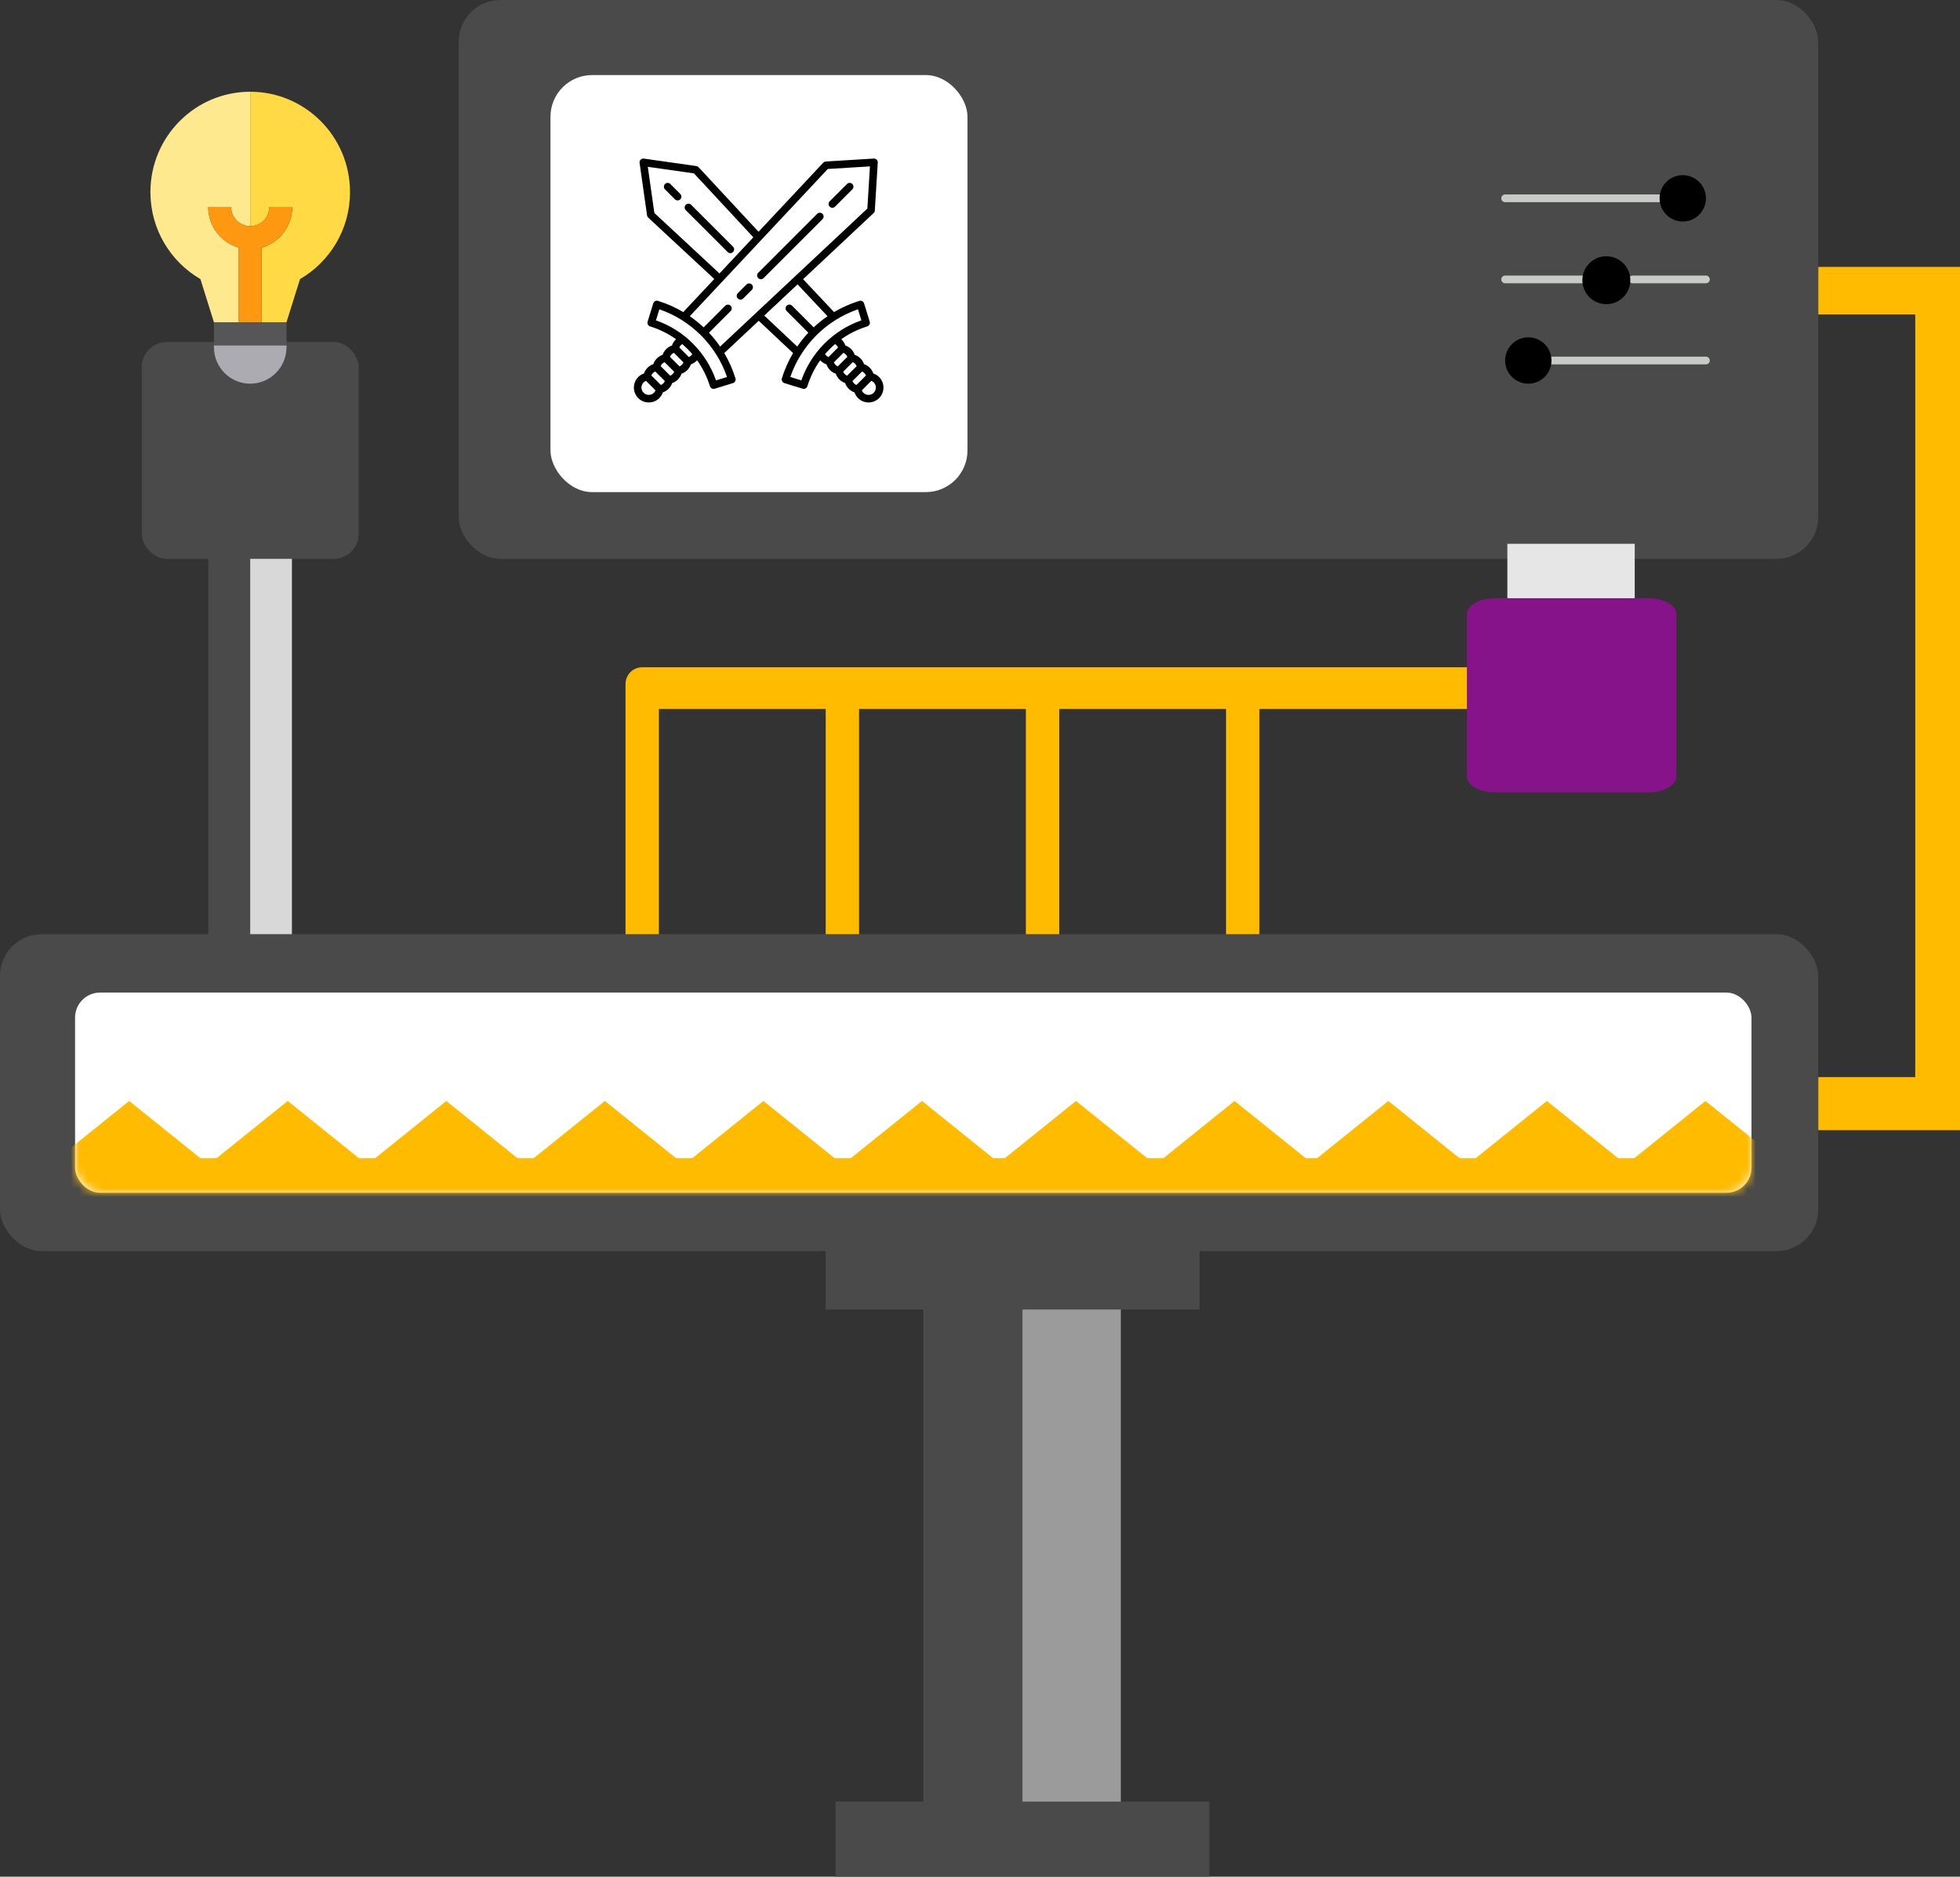 <svg xmlns="http://www.w3.org/2000/svg" xmlns:xlink="http://www.w3.org/1999/xlink" width="235" height="225" viewBox="0 0 235 225">
  <rect x="0" y="0" width="235" height="225" fill="#333333" stroke="none"/>
  <defs>
    <rect id="path-1" width="201" height="24" rx="3"/>
  </defs>
  <g id="Page-1" fill="none" fill-rule="evenodd">
    <g id="machine-core-copy-8" transform="translate(-38)">
      <g id="machineGenre" transform="translate(38)">
        <polygon id="Rectangle-25-Copy" fill="#FB0" points="174.75 75.25 181.116 75.25 181.116 86.885 272.549 86.885 272.549 75.25 278.25 75.25 278.25 92.25 174.75 92.25" transform="rotate(-90 226.5 83.75)"/>
        <g id="mainMachine">
          <g id="topBlock" transform="translate(55)">
            <rect id="Rectangle-30" width="163" height="67" fill="#4A4A4A" rx="5"/>
            <g id="controls" fill-rule="nonzero" transform="matrix(0 -1 -1 0 150 46)">
              <g id="controlBackground" fill="#C7CAC7" transform="translate(2.315)">
                <path id="Shape" d="M.463 0C.207 0 0 .207 0 .463L0 18.981C0 19.238.207 19.444.463 19.444.719 19.444.926 19.238.926 18.981L.926.463C.926.207.719 0 .463 0zM19.907 5.556C19.652 5.556 19.444 5.763 19.444 6.019L19.444 24.537C19.444 24.793 19.652 25 19.907 25 20.163 25 20.37 24.793 20.37 24.537L20.37 6.019C20.37 5.763 20.163 5.556 19.907 5.556zM10.185 0C9.93 0 9.722.207 9.722.463L9.722 9.259C9.722 9.515 9.93 9.722 10.185 9.722 10.441 9.722 10.648 9.515 10.648 9.259L10.648.463C10.648.207 10.441 0 10.185 0zM10.185 14.815C9.93 14.815 9.722 15.022 9.722 15.278L9.722 24.537C9.722 24.793 9.93 25 10.185 25 10.441 25 10.648 24.793 10.648 24.537L10.648 15.278C10.648 15.022 10.441 14.815 10.185 14.815z"/>
              </g>
              <circle id="contralBottom" cx="2.778" cy="21.759" r="2.778" fill="#000"/>
              <circle id="controlCenter" cx="12.404" cy="12.404" r="2.874" fill="#000"/>
              <circle id="controlTop" cx="22.222" cy="3.241" r="2.778" fill="#000"/>
            </g>
            <g id="genre" transform="translate(11 9)">
              <rect id="Rectangle-31" width="50" height="50" fill="#FFF" rx="5"/>
              <g id="002-swords-copy" fill="#000" fill-rule="nonzero" transform="translate(10 10)">
                <path id="Shape" d="M13.499 15.111L12.464 16.147C12.286 16.324 12.286 16.612 12.464 16.789 12.553 16.878 12.669 16.923 12.785 16.923 12.902 16.923 13.018 16.878 13.107 16.789L14.142 15.754C14.32 15.576 14.32 15.289 14.142 15.111 13.965 14.934 13.677 14.934 13.499 15.111zM21.972 6.639L14.912 13.699C14.734 13.877 14.734 14.164 14.912 14.342 15 14.431 15.117 14.475 15.233 14.475 15.349 14.475 15.466 14.431 15.554 14.342L22.615 7.282C22.792 7.104 22.792 6.816 22.615 6.639 22.437 6.461 22.149 6.461 21.972 6.639zM25.549 3.061L23.478 5.133C23.301 5.31 23.301 5.598 23.478 5.775 23.567 5.864 23.683 5.909 23.8 5.909 23.916 5.909 24.032 5.864 24.121 5.775L26.192 3.704C26.37 3.527 26.37 3.239 26.192 3.061 26.014 2.884 25.727 2.884 25.549 3.061zM11.887 10.573L6.867 5.553C6.689 5.376 6.401 5.375 6.224 5.553 6.046 5.73 6.046 6.018 6.224 6.196L11.244 11.216C11.333 11.305 11.449 11.349 11.566 11.349 11.682 11.349 11.798 11.305 11.887 11.216 12.065 11.039 12.065 10.751 11.887 10.573zM4.375 3.061C4.198 2.884 3.91 2.884 3.733 3.061 3.555 3.239 3.555 3.527 3.733 3.704L4.922 4.894C5.011 4.983 5.127 5.027 5.244 5.027 5.36 5.027 5.476 4.983 5.565 4.894 5.743 4.717 5.743 4.429 5.565 4.251L4.375 3.061z"/>
                <path id="Shape" d="M29.401,26.204 C29.21,26.013 28.972,25.867 28.712,25.779 C28.626,25.519 28.481,25.284 28.284,25.087 C28.087,24.891 27.853,24.745 27.595,24.658 C27.508,24.4 27.362,24.166 27.166,23.969 C26.97,23.773 26.736,23.628 26.477,23.541 C26.39,23.283 26.245,23.049 26.049,22.852 C25.852,22.655 25.616,22.51 25.357,22.423 C25.268,22.163 25.122,21.926 24.931,21.734 C24.91,21.713 24.887,21.692 24.865,21.672 C25.8,21.005 26.846,20.481 27.975,20.134 C28.09,20.098 28.187,20.019 28.243,19.912 C28.3,19.805 28.311,19.681 28.276,19.566 L27.602,17.374 C27.528,17.134 27.273,16.999 27.034,17.073 C25.96,17.403 24.945,17.857 24.001,18.416 L20.29,14.472 L28.747,6.546 C28.832,6.467 28.883,6.358 28.89,6.242 L29.242,0.492 C29.25,0.362 29.202,0.235 29.11,0.143 C29.018,0.051 28.89,0.003 28.761,0.011 L23.011,0.363 C22.895,0.37 22.787,0.421 22.707,0.506 L14.948,8.786 L7.76,1.049 C7.689,0.973 7.594,0.923 7.491,0.909 L1.199,0.014 C1.058,-0.006 0.915,0.042 0.814,0.143 C0.713,0.244 0.665,0.387 0.685,0.528 L1.58,6.82 C1.594,6.923 1.644,7.018 1.72,7.089 L9.641,14.449 L5.923,18.416 C4.98,17.857 3.964,17.403 2.891,17.073 C2.651,16.999 2.397,17.134 2.323,17.374 L1.648,19.566 C1.613,19.681 1.625,19.805 1.681,19.912 C1.738,20.018 1.834,20.098 1.949,20.134 C3.078,20.481 4.125,21.005 5.06,21.672 C5.037,21.692 5.015,21.713 4.993,21.734 C4.802,21.926 4.656,22.163 4.568,22.423 C4.308,22.51 4.073,22.655 3.876,22.852 C3.679,23.049 3.534,23.283 3.447,23.541 C3.189,23.628 2.955,23.773 2.758,23.969 C2.562,24.166 2.417,24.4 2.33,24.658 C2.072,24.745 1.837,24.891 1.641,25.087 C1.444,25.284 1.299,25.519 1.212,25.779 C0.952,25.867 0.715,26.013 0.523,26.204 C0.191,26.537 0,26.997 0,27.468 C0.001,27.938 0.192,28.398 0.523,28.73 C0.855,29.062 1.315,29.253 1.787,29.253 C2.257,29.253 2.717,29.062 3.049,28.73 C3.24,28.539 3.387,28.301 3.475,28.041 C3.734,27.955 3.97,27.81 4.166,27.613 C4.363,27.416 4.508,27.182 4.595,26.924 C4.854,26.837 5.088,26.691 5.284,26.495 C5.48,26.299 5.626,26.064 5.713,25.806 C5.971,25.719 6.205,25.574 6.401,25.378 C6.598,25.181 6.743,24.946 6.83,24.686 C7.089,24.598 7.327,24.452 7.519,24.26 C7.54,24.239 7.561,24.216 7.581,24.194 C8.249,25.129 8.772,26.175 9.12,27.304 C9.18,27.5 9.36,27.625 9.554,27.625 C9.598,27.625 9.643,27.619 9.688,27.605 L11.88,26.931 C11.995,26.895 12.091,26.815 12.148,26.709 C12.204,26.602 12.216,26.478 12.18,26.362 C11.85,25.289 11.396,24.274 10.837,23.33 L14.97,19.457 L19.088,23.33 C18.528,24.273 18.074,25.289 17.744,26.362 C17.709,26.478 17.72,26.602 17.777,26.709 C17.833,26.815 17.93,26.895 18.045,26.93 L20.237,27.605 C20.281,27.619 20.326,27.625 20.371,27.625 C20.565,27.625 20.745,27.499 20.805,27.304 C21.152,26.175 21.676,25.129 22.343,24.194 C22.364,24.216 22.384,24.238 22.406,24.26 C22.597,24.452 22.835,24.598 23.095,24.686 C23.181,24.946 23.327,25.181 23.523,25.378 C23.72,25.574 23.954,25.719 24.212,25.806 C24.299,26.064 24.444,26.299 24.64,26.495 C24.837,26.691 25.071,26.836 25.329,26.923 C25.416,27.182 25.562,27.416 25.758,27.613 C25.955,27.809 26.19,27.955 26.45,28.041 C26.538,28.301 26.684,28.539 26.875,28.73 C27.207,29.062 27.667,29.252 28.139,29.253 C28.609,29.252 29.069,29.062 29.401,28.73 C29.733,28.398 29.924,27.938 29.925,27.467 C29.924,26.997 29.734,26.537 29.401,26.204 Z M2.457,6.533 L1.671,1 L7.204,1.786 L14.325,9.451 L10.263,13.786 L2.457,6.533 Z M1.787,28.344 C1.556,28.344 1.329,28.25 1.166,28.087 C1.003,27.924 0.91,27.698 0.909,27.467 C0.909,27.237 1.003,27.011 1.166,26.847 C1.247,26.767 1.345,26.703 1.452,26.659 L2.595,27.801 C2.551,27.909 2.487,28.007 2.406,28.087 C2.243,28.25 2.017,28.344 1.787,28.344 Z M3.239,27.16 L2.094,26.015 C2.137,25.909 2.201,25.812 2.283,25.73 C2.366,25.647 2.463,25.583 2.568,25.539 L3.714,26.685 C3.67,26.791 3.606,26.887 3.523,26.97 C3.441,27.052 3.345,27.116 3.239,27.16 Z M4.357,26.042 L3.211,24.896 C3.255,24.791 3.319,24.695 3.401,24.612 C3.484,24.53 3.58,24.466 3.685,24.422 L4.831,25.568 C4.788,25.673 4.724,25.77 4.641,25.852 C4.559,25.935 4.462,25.999 4.357,26.042 Z M5.474,24.925 L4.328,23.779 C4.372,23.674 4.436,23.578 4.518,23.495 C4.601,23.412 4.698,23.348 4.804,23.305 L5.948,24.449 C5.905,24.556 5.841,24.653 5.759,24.735 C5.676,24.818 5.58,24.882 5.474,24.925 Z M6.876,23.617 C6.796,23.698 6.698,23.762 6.59,23.806 L5.448,22.663 C5.492,22.555 5.556,22.458 5.636,22.377 C5.685,22.328 5.74,22.286 5.799,22.25 C6.232,22.619 6.634,23.022 7.003,23.454 C6.967,23.513 6.925,23.569 6.876,23.617 Z M9.847,26.605 C8.666,23.234 6.02,20.588 2.648,19.407 L3.056,18.083 C4.956,18.74 6.652,19.813 8.038,21.197 C8.041,21.2 8.043,21.204 8.047,21.207 C8.05,21.21 8.053,21.212 8.056,21.215 C9.44,22.601 10.513,24.297 11.17,26.198 L9.847,26.605 Z M9.006,20.89 L11.601,18.296 C11.778,18.118 11.778,17.83 11.601,17.653 C11.423,17.475 11.135,17.475 10.958,17.653 L8.364,20.247 C7.846,19.762 7.291,19.316 6.704,18.913 L23.247,1.26 L28.304,0.95 L27.994,6.006 L10.34,22.55 C9.937,21.962 9.491,21.408 9.006,20.89 Z M15.635,18.834 L19.627,15.093 L23.22,18.914 C22.633,19.316 22.078,19.762 21.561,20.247 L18.967,17.653 C18.789,17.475 18.501,17.475 18.324,17.653 C18.146,17.83 18.146,18.118 18.324,18.296 L20.918,20.89 C20.433,21.407 19.987,21.962 19.585,22.549 L15.635,18.834 Z M20.078,26.605 L18.754,26.198 C19.411,24.297 20.485,22.601 21.868,21.215 C21.871,21.212 21.875,21.21 21.878,21.207 C21.881,21.204 21.883,21.2 21.886,21.197 C23.272,19.814 24.968,18.74 26.869,18.083 L27.276,19.407 C23.905,20.588 21.259,23.234 20.078,26.605 Z M23.048,23.617 C23,23.569 22.957,23.513 22.921,23.454 C23.29,23.022 23.693,22.619 24.125,22.25 C24.184,22.286 24.24,22.328 24.288,22.377 C24.369,22.458 24.433,22.555 24.477,22.663 L23.334,23.806 C23.227,23.762 23.129,23.698 23.048,23.617 Z M24.166,24.735 C24.084,24.653 24.02,24.556 23.976,24.449 L25.121,23.305 C25.227,23.348 25.323,23.412 25.406,23.495 C25.489,23.578 25.553,23.674 25.596,23.779 L24.45,24.925 C24.345,24.882 24.249,24.818 24.166,24.735 Z M25.283,25.852 C25.201,25.77 25.137,25.673 25.093,25.568 L26.239,24.422 C26.344,24.466 26.441,24.53 26.523,24.612 C26.606,24.695 26.67,24.791 26.713,24.896 L25.567,26.042 C25.462,25.999 25.366,25.935 25.283,25.852 Z M26.401,26.97 C26.318,26.887 26.254,26.791 26.21,26.685 L27.356,25.539 C27.462,25.583 27.558,25.647 27.641,25.73 C27.723,25.812 27.787,25.909 27.831,26.015 L26.686,27.16 C26.58,27.116 26.483,27.052 26.401,26.97 Z M28.758,28.087 C28.595,28.25 28.369,28.344 28.139,28.344 C27.908,28.344 27.681,28.25 27.518,28.087 C27.438,28.007 27.374,27.909 27.33,27.801 L28.472,26.659 C28.58,26.703 28.678,26.767 28.758,26.847 C28.922,27.01 29.015,27.237 29.015,27.466 C29.015,27.698 28.921,27.924 28.758,28.087 Z"/>
              </g>
            </g>
          </g>
          <path id="Combined-Shape" fill="#FB0" d="M147,85 L127,85 L127,115 L123,115 L123,85 L103,85 L103,115 L99,115 L99,85 L79,85 C79,85.691 79,86.356 79,86.868 L79,115 L75,115 L75,82.007 C75,80.899 75.888,80 77,80 L78.248,80 L176,80 L176,85 L151,85 L151,115 L147,115 L147,85 Z"/>
          <rect id="Rectangle-37" width="10" height="49" x="25" y="65" fill="#D8D8D8"/>
          <rect id="Rectangle-37" width="5" height="49" x="25" y="65" fill="#4A4A4A"/>
          <g id="001-cord" fill-rule="nonzero" transform="rotate(180 100.5 47.5)">
            <rect id="Rectangle-path" width="15.27" height="8.803" x="5" y="21" fill="#E6E6E6"/>
            <path id="Shape" fill="#86138A" d="M3.334,0 L21.786,0 C23.627,0 25.12,0.86 25.12,1.922 L25.12,21.353 C25.12,22.414 23.627,23.275 21.786,23.275 L3.334,23.275 C1.493,23.275 0,22.414 0,21.353 L0,1.922 C0,0.86 1.493,0 3.334,0 Z"/>
          </g>
          <rect id="Rectangle-33" width="218" height="38" y="112" fill="#4A4A4A" rx="5"/>
          <g id="graphContainer" transform="translate(9 119)">
            <mask id="mask-2" fill="#fff">
              <use xlink:href="#path-1"/>
            </mask>
            <use id="Mask" fill="#FFF" xlink:href="#path-1"/>
            <g id="graph" mask="url(#mask-2)">
              <g transform="translate(-18 13)">
                <g id="rectanglePoints">
                  <polyline id="rectangle" fill="#FB0" points="15 7.627 24.489 0 33.978 7.627"/>
                  <polyline id="rectangle" fill="#FB0" points="0 7.627 9.489 0 18.978 7.627"/>
                  <polyline id="rectangle" fill="#FB0" points="53.022 7.627 62.51 0 71.999 7.627"/>
                  <polyline id="rectangle" fill="#FB0" points="91.043 7.627 100.532 0 110.021 7.627"/>
                  <polyline id="rectangle" fill="#FB0" points="128.522 7.627 138.011 0 147.5 7.627"/>
                  <polyline id="rectangle" fill="#FB0" points="34.011 7.627 43.5 0 52.989 7.627"/>
                  <polyline id="rectangle" fill="#FB0" points="165.968 7.627 175.457 0 184.946 7.627"/>
                  <polyline id="rectangle" fill="#FB0" points="203.989 7.627 213.478 0 222.967 7.627"/>
                  <polyline id="rectangle" fill="#FB0" points="184.978 7.627 194.467 0 203.956 7.627"/>
                  <polyline id="rectangle" fill="#FB0" points="72.032 7.627 81.521 0 91.01 7.627"/>
                  <polyline id="rectangle" fill="#FB0" points="110.054 7.627 119.543 0 129.032 7.627"/>
                  <polyline id="rectangle" fill="#FB0" points="147.533 7.627 157.022 0 166.51 7.627"/>
                </g>
                <rect id="Rectangle-36" width="206.882" height="9.143" x="15" y="6.857" fill="#FB0"/>
              </g>
            </g>
          </g>
          <rect id="Rectangle-34" width="26" height="26" x="17" y="41" fill="#4A4A4A" rx="3"/>
          <g id="lightbulb" fill-rule="nonzero" transform="translate(18 11)">
            <path id="XMLID_1088_" fill="#ACABB1" d="M7.649,30.625 C7.649,33.041 9.597,35 12,35 C14.403,35 16.351,33.041 16.351,30.625 L16.351,30.395 L7.649,30.395 L7.649,30.625 Z"/>
            <polygon id="XMLID_1089_" fill="#565659" points="12 27.632 10.626 27.632 7.649 27.632 7.649 30.395 16.351 30.395 16.351 27.632 13.374 27.632"/>
            <path id="leftSide" fill="#FFE98F" d="M10.626,18.689 C8.514,18.085 6.962,16.13 6.962,13.816 L9.71,13.816 C9.71,15.085 10.737,16.118 12,16.118 L12,0 C5.392,0 0.034,5.386 0.034,12.031 C0.034,16.49 2.446,20.382 6.03,22.46 L7.649,27.632 L10.626,27.632 L10.626,18.689 Z"/>
            <path id="rightSide" fill="#FFDA44" d="M12,0 L12,16.118 C13.263,16.118 14.29,15.085 14.29,13.816 L17.038,13.816 C17.038,16.13 15.486,18.085 13.374,18.689 L13.374,27.632 L16.351,27.632 L17.97,22.46 C21.554,20.382 23.966,16.49 23.966,12.031 C23.966,5.386 18.608,0 12,0 Z"/>
            <path id="centerY" fill="#FF9811" d="M9.71,13.816 L6.962,13.816 C6.962,16.13 8.514,18.085 10.626,18.689 L10.626,27.632 L13.374,27.632 L13.374,18.689 C15.486,18.085 17.038,16.13 17.038,13.816 L14.29,13.816 C14.29,15.085 13.263,16.118 12,16.118 C10.737,16.118 9.71,15.085 9.71,13.816 Z"/>
          </g>
        </g>
        <g id="pipe-copy" transform="translate(99 148)">
          <rect id="Rectangle-13" width="23.59" height="70.526" x="11.795" y="4.105" fill="#9B9B9B"/>
          <rect id="Rectangle-13" width="11.795" height="70.526" x="11.795" y="4.105" fill="#4A4A4A"/>
          <rect id="Rectangle-12-Copy" width="44.821" height="9" x="1.179" y="68" fill="#4A4A4A"/>
          <rect id="Rectangle-12" width="44.821" height="9" fill="#4A4A4A"/>
        </g>
      </g>
    </g>
  </g>
</svg>
